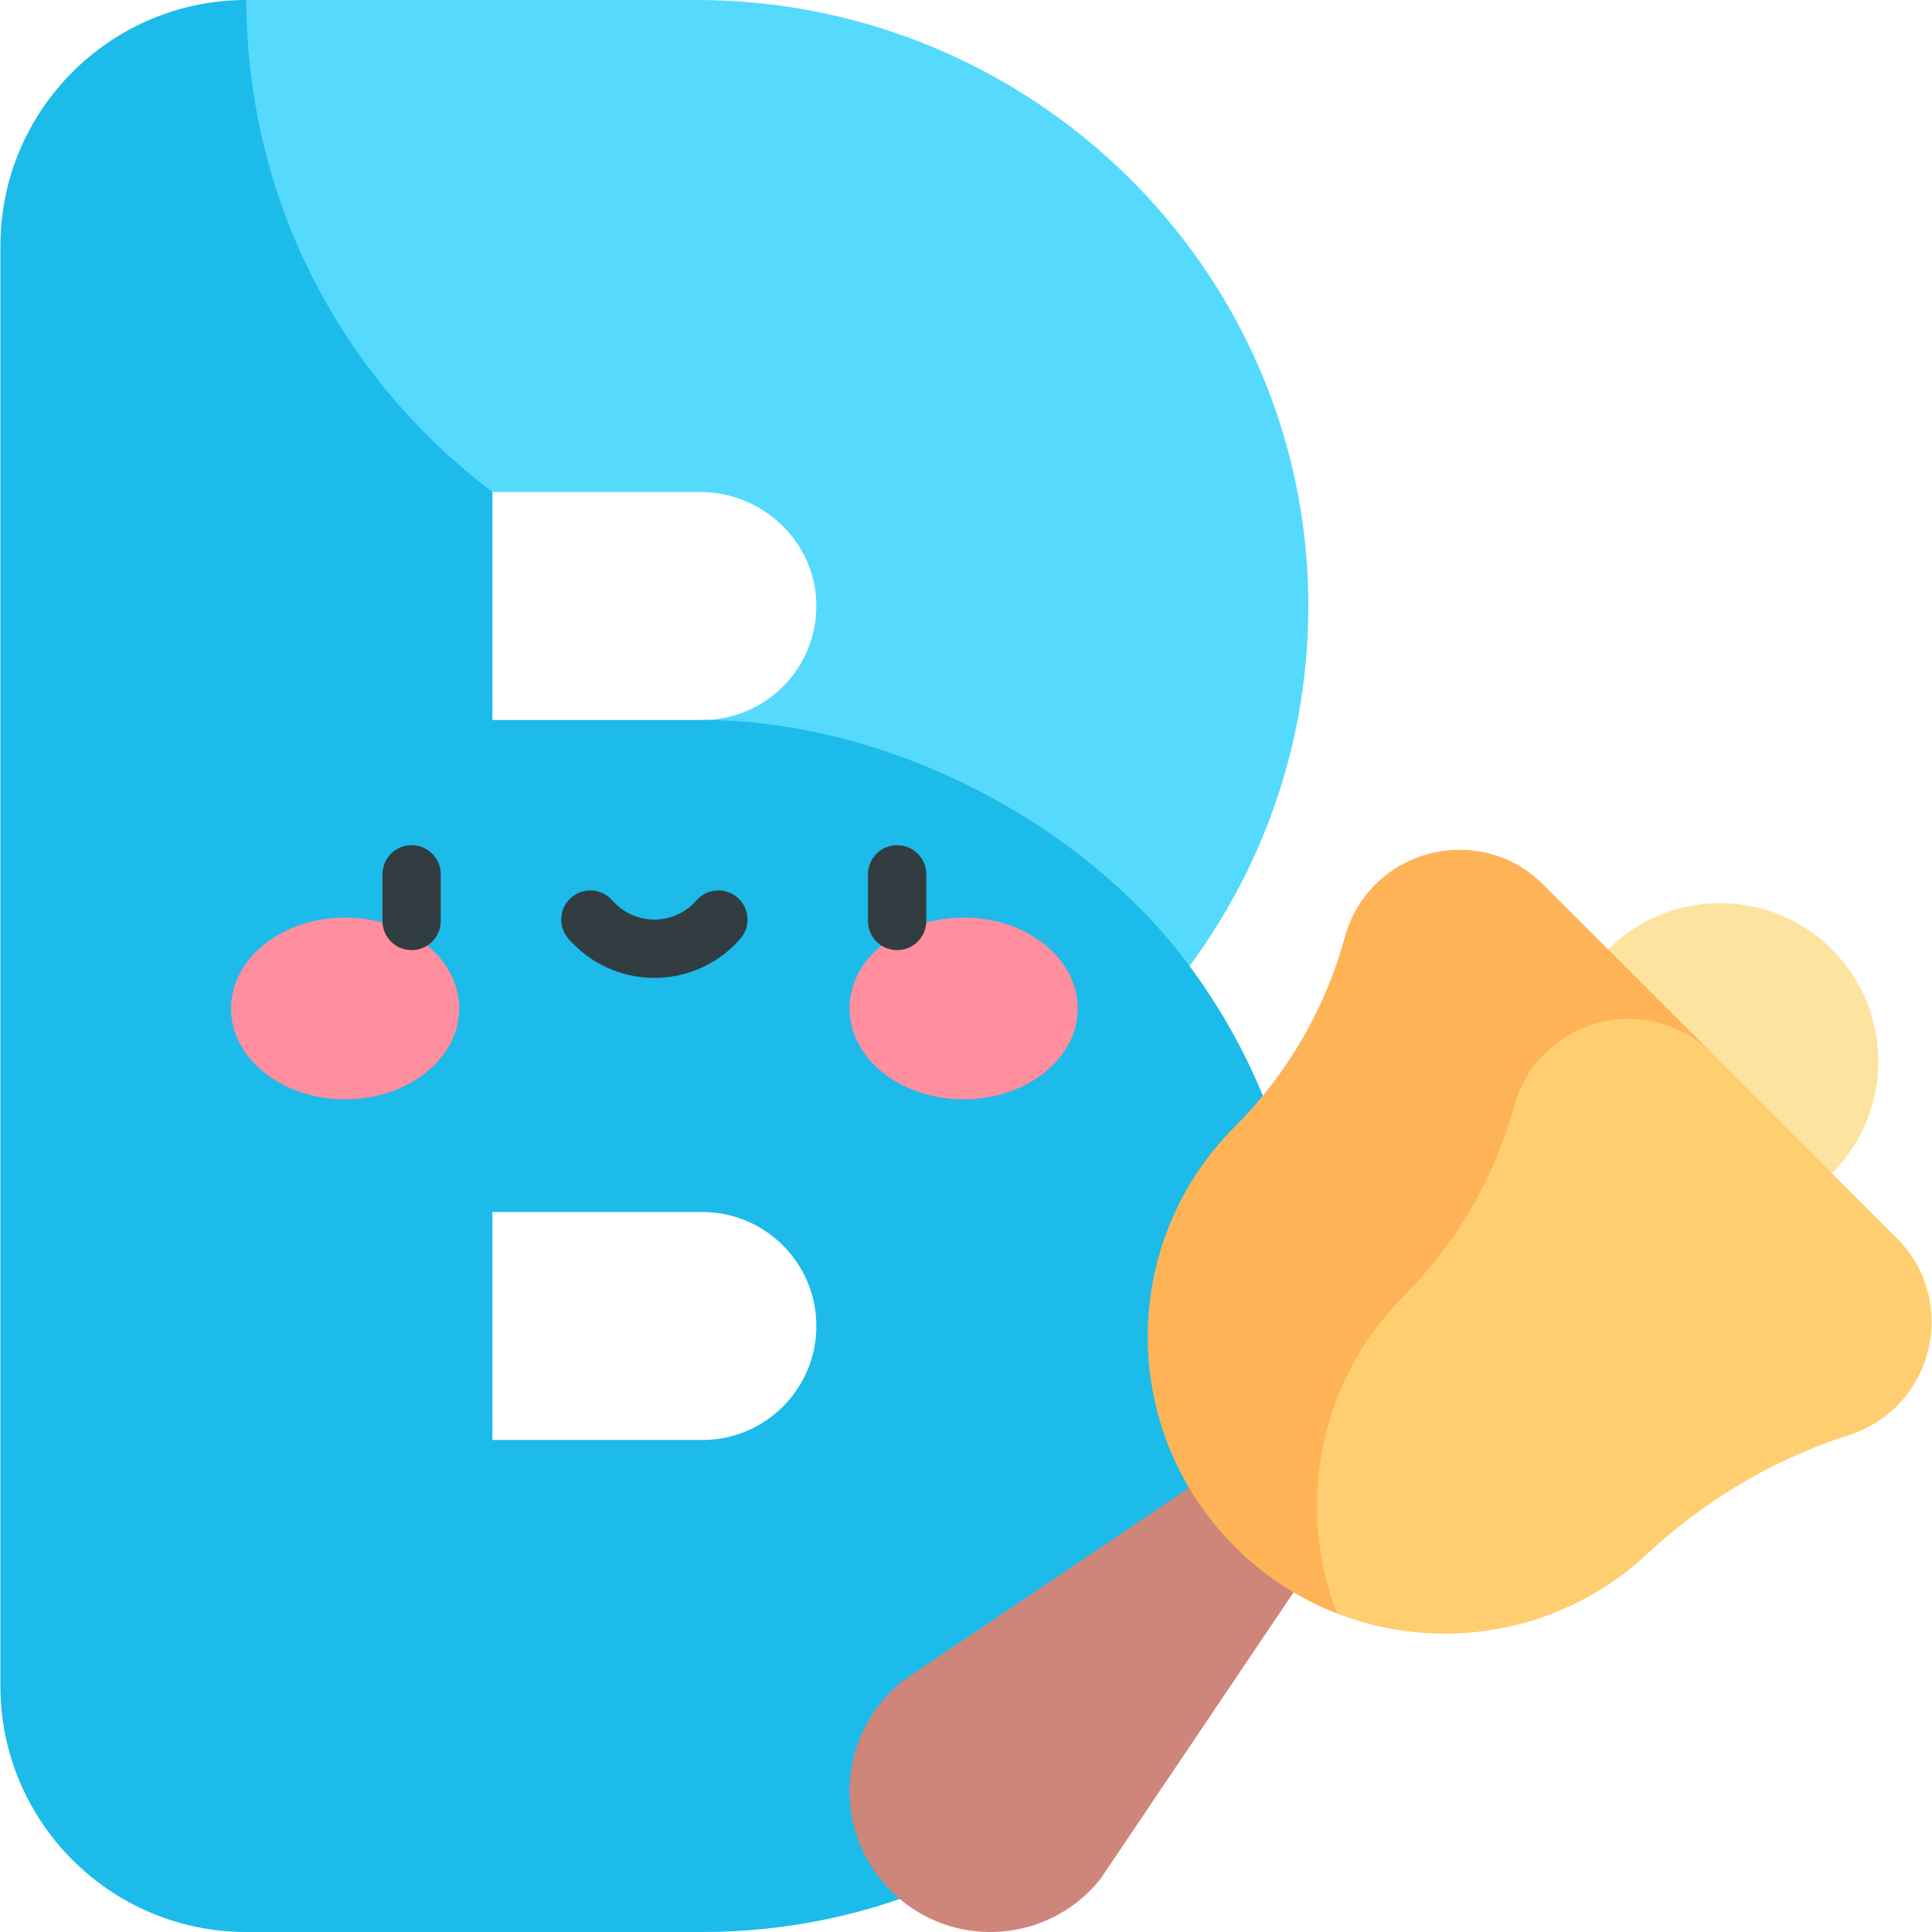 <svg id="Capa_1" enable-background="new 0 0 497 497" height="512" viewBox="0 0 497 497" width="512" xmlns="http://www.w3.org/2000/svg"><g><g><path d="m306.008 248.499-125.324-63.283c16.464 0 29.803-13.64 29.311-30.213-.473-15.95-13.978-28.438-29.934-28.438h-116.676v-126.565h115.809c85.97 0 156.862 68.98 157.37 154.953.207 35.012-11.186 67.401-30.556 93.546z" fill="#55dafe"/><path d="m336.567 341.108c0-34.653-11.361-66.697-30.559-92.609-27.86-37.604-78.526-63.283-125.324-63.283h-54.019v-58.651c-41.39-31.398-63.28-78.392-63.28-126.565-34.948 0-63.279 28.333-63.279 63.283v370.434c0 34.95 28.331 63.283 63.279 63.283h117.298c85.955 0 155.884-69.933 155.884-155.892zm-126.559 0c0 16.17-13.155 29.326-29.325 29.326h-54.019v-58.652h54.019c16.17 0 29.325 13.156 29.325 29.326z" fill="#1cbbea"/></g><g fill="#ff8e9e"><ellipse cx="88.78" cy="259.42" rx="29.355" ry="23.377"/><ellipse cx="247.893" cy="259.42" rx="29.355" ry="23.377"/></g><g fill="#313d40"><path d="m105.888 217.417c-4.142 0-7.5 3.358-7.5 7.5v12c0 4.142 3.358 7.5 7.5 7.5s7.5-3.358 7.5-7.5v-12c0-4.143-3.358-7.5-7.5-7.5z"/><path d="m230.785 217.417c-4.142 0-7.5 3.358-7.5 7.5v12c0 4.142 3.358 7.5 7.5 7.5s7.5-3.358 7.5-7.5v-12c0-4.143-3.358-7.5-7.5-7.5z"/><path d="m189.728 230.905c-3.123-2.721-7.861-2.396-10.582.727-2.729 3.132-6.669 4.929-10.81 4.929s-8.081-1.796-10.81-4.929c-2.721-3.123-7.459-3.447-10.582-.727-3.123 2.722-3.448 7.459-.727 10.582 5.579 6.402 13.641 10.073 22.119 10.073s16.54-3.671 22.119-10.073c2.721-3.123 2.396-7.861-.727-10.582z"/></g><g><path d="m332.785 409.588-49.584 73.594c-.066.098-.135.192-.209.284-6.921 8.601-17.215 13.534-28.244 13.534-19.98 0-36.234-16.255-36.234-36.234 0-11.03 5.123-21.463 13.724-28.383l73.689-49.653h26.858z" fill="#ce857a"/></g><path d="m413.681 244.244c15.903-15.903 41.686-15.903 57.589 0s15.903 41.686 0 57.589h-57.589z" fill="#fce3a0"/><g><path d="m487.945 318.507-1.942-1.942-43.528-43.528-1.941-1.942-4.882-4.882c-20.012-20.012-53.32-16.758-69.08 6.75l-66.109 98.606 43.504 43.504c26.588 10.33 57.794 5.215 79.801-15.357 14.522-13.575 31.791-23.872 50.65-30.158l1.601-.534c21.517-7.171 27.963-34.479 11.926-50.517z" fill="#ffce71"/><path d="m389.483 284.623c-5.052 18.44-14.818 35.247-28.338 48.767-22.084 22.084-27.807 54.329-17.178 81.685-9.591-3.727-18.582-9.458-26.322-17.206-29.845-29.815-29.854-78.18-.028-108.007 13.52-13.52 23.286-30.326 28.337-48.766v-.001c6.192-22.602 34.481-30.097 51.051-13.526l43.528 43.528c-16.57-16.571-44.858-9.076-51.05 13.526z" fill="#ffb357"/></g></g></svg>